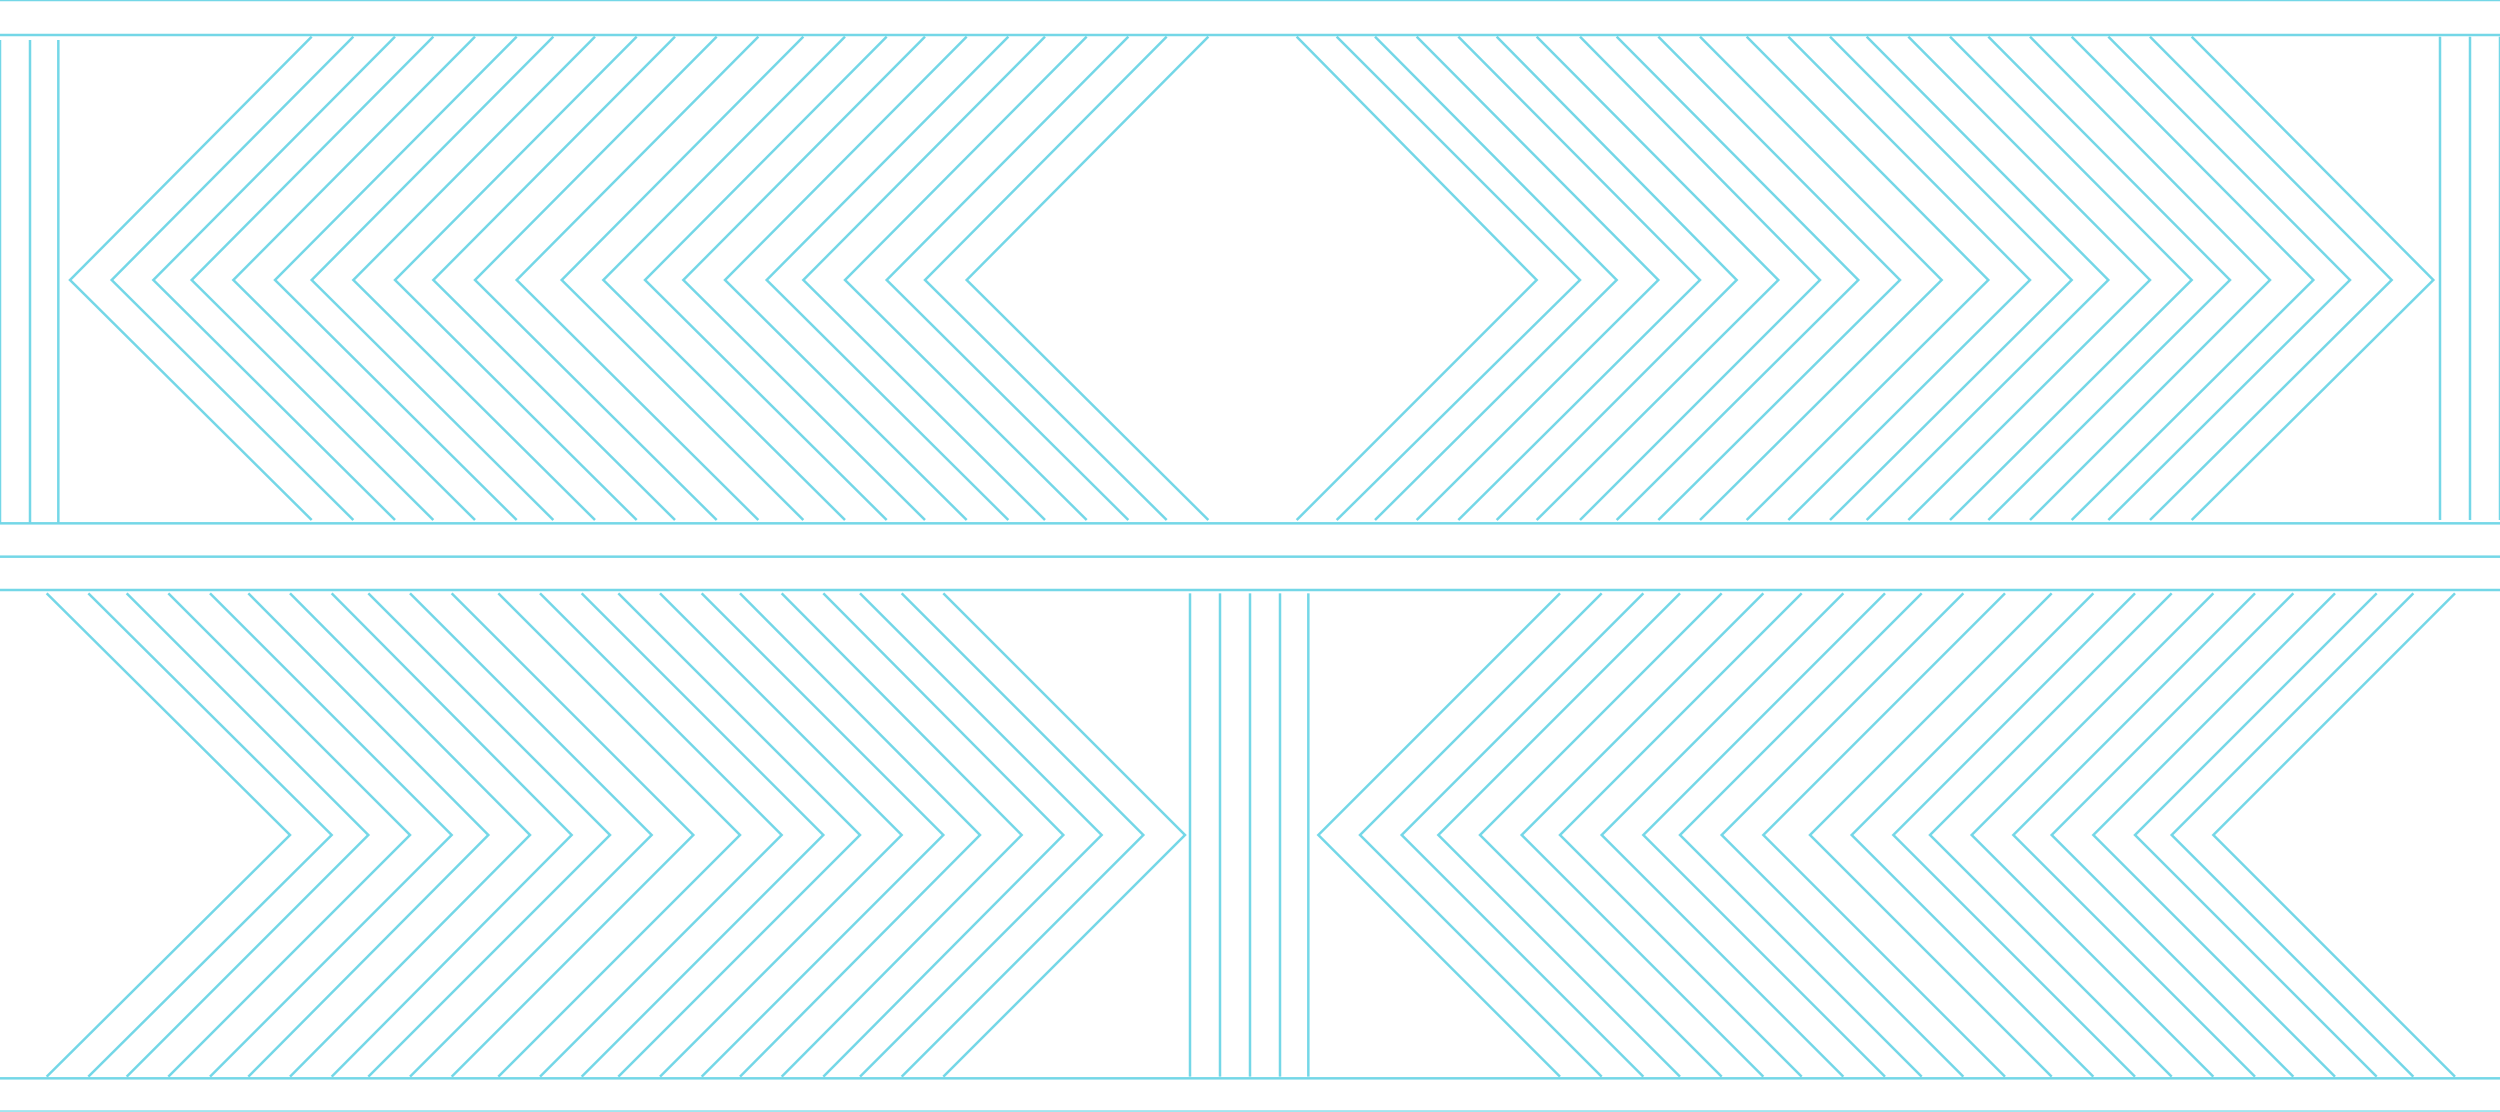 <svg xmlns="http://www.w3.org/2000/svg" width="600" height="266.8" viewBox="0 0 150 66.7">
<g>
	<line fill="none" stroke="#74D7E7" stroke-width="0.15" stroke-miterlimit="10" x1="0" y1="33.4" x2="300" y2="33.4"/>
	<line fill="none" stroke="#74D7E7" stroke-width="0.15" stroke-miterlimit="10" x1="0" y1="31.4" x2="300" y2="31.4"/>
	<line fill="none" stroke="#74D7E7" stroke-width="0.15" stroke-miterlimit="10" x1="0" y1="35.4" x2="300" y2="35.4"/>
</g>
<g>
	<line fill="none" stroke="#74D7E7" stroke-width="0.15" stroke-miterlimit="10" x1="0" y1="66.7" x2="300" y2="66.7"/>
	<line fill="none" stroke="#74D7E7" stroke-width="0.15" stroke-miterlimit="10" x1="0" y1="64.7" x2="300" y2="64.7"/>
</g>
<line fill="none" stroke="#74D7E7" stroke-width="0.15" stroke-miterlimit="10" x1="0" y1="2.1" x2="300" y2="2.1"/>
<line fill="none" stroke="#74D7E7" stroke-width="0.15" stroke-miterlimit="10" x1="0" y1="0" x2="300" y2="0"/>
<g>
	<line fill="none" stroke="#74D7E7" stroke-width="0.15" stroke-miterlimit="10" x1="150" y1="2.2" x2="150" y2="31.2"/>
	<line fill="none" stroke="#74D7E7" stroke-width="0.15" stroke-miterlimit="10" x1="151.8" y1="2.2" x2="151.8" y2="31.2"/>
	<line fill="none" stroke="#74D7E7" stroke-width="0.15" stroke-miterlimit="10" x1="153.5" y1="2.2" x2="153.5" y2="31.2"/>
	<line fill="none" stroke="#74D7E7" stroke-width="0.15" stroke-miterlimit="10" x1="148.2" y1="2.2" x2="148.2" y2="31.2"/>
	<line fill="none" stroke="#74D7E7" stroke-width="0.15" stroke-miterlimit="10" x1="146.4" y1="2.2" x2="146.4" y2="31.2"/>
</g>
<g>
	<line fill="none" stroke="#74D7E7" stroke-width="0.15" stroke-miterlimit="10" x1="0" y1="2.4" x2="0" y2="31.4"/>
	<line fill="none" stroke="#74D7E7" stroke-width="0.15" stroke-miterlimit="10" x1="1.8" y1="2.4" x2="1.8" y2="31.4"/>
	<line fill="none" stroke="#74D7E7" stroke-width="0.15" stroke-miterlimit="10" x1="3.5" y1="2.4" x2="3.5" y2="31.4"/>
</g>
<g>
	<line fill="none" stroke="#74D7E7" stroke-width="0.15" stroke-miterlimit="10" x1="75" y1="35.6" x2="75" y2="64.6"/>
	<line fill="none" stroke="#74D7E7" stroke-width="0.15" stroke-miterlimit="10" x1="76.8" y1="35.6" x2="76.8" y2="64.6"/>
	<line fill="none" stroke="#74D7E7" stroke-width="0.15" stroke-miterlimit="10" x1="78.5" y1="35.6" x2="78.5" y2="64.6"/>
	<line fill="none" stroke="#74D7E7" stroke-width="0.15" stroke-miterlimit="10" x1="73.2" y1="35.6" x2="73.2" y2="64.6"/>
	<line fill="none" stroke="#74D7E7" stroke-width="0.15" stroke-miterlimit="10" x1="71.4" y1="35.6" x2="71.4" y2="64.6"/>
</g>
<g>
	<line fill="none" stroke="#74D7E7" stroke-width="0.15" stroke-miterlimit="10" x1="225" y1="35.6" x2="225" y2="64.6"/>
	<line fill="none" stroke="#74D7E7" stroke-width="0.15" stroke-miterlimit="10" x1="226.8" y1="35.6" x2="226.8" y2="64.6"/>
	<line fill="none" stroke="#74D7E7" stroke-width="0.15" stroke-miterlimit="10" x1="228.5" y1="35.6" x2="228.5" y2="64.6"/>
	<line fill="none" stroke="#74D7E7" stroke-width="0.15" stroke-miterlimit="10" x1="223.2" y1="35.6" x2="223.2" y2="64.6"/>
	<line fill="none" stroke="#74D7E7" stroke-width="0.15" stroke-miterlimit="10" x1="221.4" y1="35.6" x2="221.4" y2="64.6"/>
</g>
<g>
	<line fill="none" stroke="#74D7E7" stroke-width="0.15" stroke-miterlimit="10" x1="300" y1="2.4" x2="300" y2="31.4"/>
	<line fill="none" stroke="#74D7E7" stroke-width="0.15" stroke-miterlimit="10" x1="298.2" y1="2.4" x2="298.2" y2="31.4"/>
	<line fill="none" stroke="#74D7E7" stroke-width="0.15" stroke-miterlimit="10" x1="296.4" y1="2.4" x2="296.4" y2="31.4"/>
</g>
<g>
	<polyline fill="none" stroke="#74D7E7" stroke-width="0.15" stroke-miterlimit="10" points="18.7,2.2 4.2,16.8 18.7,31.2 	"/>
	<polyline fill="none" stroke="#74D7E7" stroke-width="0.15" stroke-miterlimit="10" points="21.2,2.2 6.7,16.8 21.2,31.2 	"/>
	<polyline fill="none" stroke="#74D7E7" stroke-width="0.15" stroke-miterlimit="10" points="23.7,2.2 9.2,16.8 23.7,31.2 	"/>
	<polyline fill="none" stroke="#74D7E7" stroke-width="0.15" stroke-miterlimit="10" points="26,2.2 11.5,16.8 26,31.2 	"/>
	<polyline fill="none" stroke="#74D7E7" stroke-width="0.15" stroke-miterlimit="10" points="28.5,2.2 14,16.8 28.5,31.2 	"/>
	<polyline fill="none" stroke="#74D7E7" stroke-width="0.15" stroke-miterlimit="10" points="31,2.2 16.5,16.8 31,31.2 	"/>
	<polyline fill="none" stroke="#74D7E7" stroke-width="0.15" stroke-miterlimit="10" points="33.2,2.2 18.7,16.8 33.2,31.2 	"/>
	<polyline fill="none" stroke="#74D7E7" stroke-width="0.15" stroke-miterlimit="10" points="35.7,2.2 21.2,16.8 35.7,31.2 	"/>
	<polyline fill="none" stroke="#74D7E7" stroke-width="0.15" stroke-miterlimit="10" points="38.2,2.2 23.7,16.8 38.2,31.2 	"/>
	<polyline fill="none" stroke="#74D7E7" stroke-width="0.15" stroke-miterlimit="10" points="40.5,2.2 26,16.8 40.5,31.2 	"/>
	<polyline fill="none" stroke="#74D7E7" stroke-width="0.15" stroke-miterlimit="10" points="43,2.2 28.5,16.8 43,31.2 	"/>
	<polyline fill="none" stroke="#74D7E7" stroke-width="0.15" stroke-miterlimit="10" points="45.5,2.2 31,16.8 45.5,31.2 	"/>
	<polyline fill="none" stroke="#74D7E7" stroke-width="0.15" stroke-miterlimit="10" points="48.2,2.2 33.7,16.8 48.2,31.2 	"/>
	<polyline fill="none" stroke="#74D7E7" stroke-width="0.15" stroke-miterlimit="10" points="50.7,2.2 36.2,16.8 50.7,31.2 	"/>
	<polyline fill="none" stroke="#74D7E7" stroke-width="0.15" stroke-miterlimit="10" points="53.2,2.2 38.7,16.8 53.2,31.2 	"/>
	<polyline fill="none" stroke="#74D7E7" stroke-width="0.15" stroke-miterlimit="10" points="55.5,2.2 41,16.8 55.5,31.2 	"/>
	<polyline fill="none" stroke="#74D7E7" stroke-width="0.15" stroke-miterlimit="10" points="58,2.2 43.5,16.8 58,31.2 	"/>
	<polyline fill="none" stroke="#74D7E7" stroke-width="0.15" stroke-miterlimit="10" points="60.5,2.2 46,16.8 60.5,31.2 	"/>
	<polyline fill="none" stroke="#74D7E7" stroke-width="0.15" stroke-miterlimit="10" points="62.7,2.2 48.2,16.8 62.7,31.2 	"/>
	<polyline fill="none" stroke="#74D7E7" stroke-width="0.15" stroke-miterlimit="10" points="65.2,2.2 50.7,16.8 65.2,31.2 	"/>
	<polyline fill="none" stroke="#74D7E7" stroke-width="0.15" stroke-miterlimit="10" points="67.7,2.2 53.2,16.8 67.7,31.2 	"/>
	<polyline fill="none" stroke="#74D7E7" stroke-width="0.15" stroke-miterlimit="10" points="70,2.2 55.5,16.8 70,31.2 	"/>
	<polyline fill="none" stroke="#74D7E7" stroke-width="0.15" stroke-miterlimit="10" points="72.5,2.2 58,16.8 72.5,31.2 	"/>
</g>
<g>
	<polyline fill="none" stroke="#74D7E7" stroke-width="0.15" stroke-miterlimit="10" points="131.5,31.2 146,16.8 131.5,2.2 	"/>
	<polyline fill="none" stroke="#74D7E7" stroke-width="0.15" stroke-miterlimit="10" points="129,31.2 143.5,16.8 129,2.2 	"/>
	<polyline fill="none" stroke="#74D7E7" stroke-width="0.15" stroke-miterlimit="10" points="126.5,31.2 141,16.8 126.5,2.2 	"/>
	<polyline fill="none" stroke="#74D7E7" stroke-width="0.15" stroke-miterlimit="10" points="124.3,31.2 138.8,16.8 124.3,2.2 	"/>
	<polyline fill="none" stroke="#74D7E7" stroke-width="0.15" stroke-miterlimit="10" points="121.8,31.2 136.2,16.8 121.8,2.2 	"/>
	<polyline fill="none" stroke="#74D7E7" stroke-width="0.15" stroke-miterlimit="10" points="119.3,31.2 133.8,16.8 119.3,2.2 	"/>
	<polyline fill="none" stroke="#74D7E7" stroke-width="0.15" stroke-miterlimit="10" points="117,31.2 131.5,16.8 117,2.2 	"/>
	<polyline fill="none" stroke="#74D7E7" stroke-width="0.15" stroke-miterlimit="10" points="114.5,31.2 129,16.8 114.5,2.2 	"/>
	<polyline fill="none" stroke="#74D7E7" stroke-width="0.15" stroke-miterlimit="10" points="112,31.2 126.5,16.8 112,2.2 	"/>
	<polyline fill="none" stroke="#74D7E7" stroke-width="0.15" stroke-miterlimit="10" points="109.8,31.2 124.3,16.8 109.8,2.2 	"/>
	<polyline fill="none" stroke="#74D7E7" stroke-width="0.15" stroke-miterlimit="10" points="107.3,31.2 121.8,16.8 107.3,2.2 	"/>
	<polyline fill="none" stroke="#74D7E7" stroke-width="0.15" stroke-miterlimit="10" points="104.8,31.2 119.3,16.8 104.8,2.2 	"/>
	<polyline fill="none" stroke="#74D7E7" stroke-width="0.15" stroke-miterlimit="10" points="102,31.2 116.5,16.8 102,2.2 	"/>
	<polyline fill="none" stroke="#74D7E7" stroke-width="0.15" stroke-miterlimit="10" points="99.5,31.2 114,16.8 99.5,2.2 	"/>
	<polyline fill="none" stroke="#74D7E7" stroke-width="0.15" stroke-miterlimit="10" points="97,31.2 111.5,16.8 97,2.2 	"/>
	<polyline fill="none" stroke="#74D7E7" stroke-width="0.15" stroke-miterlimit="10" points="94.8,31.2 109.2,16.8 94.8,2.2 	"/>
	<polyline fill="none" stroke="#74D7E7" stroke-width="0.15" stroke-miterlimit="10" points="92.2,31.2 106.7,16.8 92.2,2.2 	"/>
	<polyline fill="none" stroke="#74D7E7" stroke-width="0.15" stroke-miterlimit="10" points="89.8,31.2 104.2,16.8 89.8,2.2 	"/>
	<polyline fill="none" stroke="#74D7E7" stroke-width="0.15" stroke-miterlimit="10" points="87.5,31.2 102,16.8 87.5,2.2 	"/>
	<polyline fill="none" stroke="#74D7E7" stroke-width="0.15" stroke-miterlimit="10" points="85,31.2 99.5,16.8 85,2.2 	"/>
	<polyline fill="none" stroke="#74D7E7" stroke-width="0.15" stroke-miterlimit="10" points="82.5,31.2 97,16.8 82.5,2.2 	"/>
	<polyline fill="none" stroke="#74D7E7" stroke-width="0.15" stroke-miterlimit="10" points="80.2,31.2 94.8,16.8 80.2,2.2 	"/>
	<polyline fill="none" stroke="#74D7E7" stroke-width="0.15" stroke-miterlimit="10" points="77.8,31.2 92.2,16.8 77.8,2.2 	"/>
</g>
<g>
	<polyline fill="none" stroke="#74D7E7" stroke-width="0.15" stroke-miterlimit="10" points="168.6,2.2 154.1,16.8 168.6,31.2 	"/>
	<polyline fill="none" stroke="#74D7E7" stroke-width="0.15" stroke-miterlimit="10" points="171.1,2.2 156.6,16.8 171.1,31.2 	"/>
	<polyline fill="none" stroke="#74D7E7" stroke-width="0.15" stroke-miterlimit="10" points="173.6,2.2 159.1,16.8 173.6,31.2 	"/>
	<polyline fill="none" stroke="#74D7E7" stroke-width="0.15" stroke-miterlimit="10" points="175.8,2.2 161.3,16.8 175.8,31.2 	"/>
	<polyline fill="none" stroke="#74D7E7" stroke-width="0.15" stroke-miterlimit="10" points="178.3,2.2 163.8,16.8 178.3,31.2 	"/>
	<polyline fill="none" stroke="#74D7E7" stroke-width="0.15" stroke-miterlimit="10" points="180.8,2.2 166.3,16.8 180.8,31.2 	"/>
	<polyline fill="none" stroke="#74D7E7" stroke-width="0.15" stroke-miterlimit="10" points="183.1,2.2 168.6,16.8 183.1,31.2 	"/>
	<polyline fill="none" stroke="#74D7E7" stroke-width="0.15" stroke-miterlimit="10" points="185.6,2.2 171.1,16.8 185.6,31.2 	"/>
	<polyline fill="none" stroke="#74D7E7" stroke-width="0.15" stroke-miterlimit="10" points="188.1,2.2 173.6,16.8 188.1,31.2 	"/>
	<polyline fill="none" stroke="#74D7E7" stroke-width="0.15" stroke-miterlimit="10" points="190.3,2.2 175.8,16.8 190.3,31.2 	"/>
	<polyline fill="none" stroke="#74D7E7" stroke-width="0.15" stroke-miterlimit="10" points="192.8,2.2 178.3,16.8 192.8,31.2 	"/>
	<polyline fill="none" stroke="#74D7E7" stroke-width="0.15" stroke-miterlimit="10" points="195.3,2.2 180.8,16.8 195.3,31.2 	"/>
	<polyline fill="none" stroke="#74D7E7" stroke-width="0.15" stroke-miterlimit="10" points="198.1,2.2 183.6,16.8 198.1,31.2 	"/>
	<polyline fill="none" stroke="#74D7E7" stroke-width="0.15" stroke-miterlimit="10" points="200.6,2.2 186.1,16.8 200.6,31.2 	"/>
	<polyline fill="none" stroke="#74D7E7" stroke-width="0.15" stroke-miterlimit="10" points="203.1,2.2 188.6,16.8 203.1,31.2 	"/>
	<polyline fill="none" stroke="#74D7E7" stroke-width="0.15" stroke-miterlimit="10" points="205.3,2.2 190.9,16.8 205.3,31.2 	"/>
	<polyline fill="none" stroke="#74D7E7" stroke-width="0.15" stroke-miterlimit="10" points="207.8,2.2 193.4,16.8 207.8,31.2 	"/>
	<polyline fill="none" stroke="#74D7E7" stroke-width="0.15" stroke-miterlimit="10" points="210.3,2.2 195.9,16.8 210.3,31.2 	"/>
	<polyline fill="none" stroke="#74D7E7" stroke-width="0.15" stroke-miterlimit="10" points="212.6,2.2 198.1,16.8 212.6,31.2 	"/>
	<polyline fill="none" stroke="#74D7E7" stroke-width="0.15" stroke-miterlimit="10" points="215.1,2.2 200.6,16.8 215.1,31.2 	"/>
	<polyline fill="none" stroke="#74D7E7" stroke-width="0.15" stroke-miterlimit="10" points="217.6,2.2 203.1,16.8 217.6,31.2 	"/>
	<polyline fill="none" stroke="#74D7E7" stroke-width="0.15" stroke-miterlimit="10" points="219.8,2.2 205.3,16.8 219.8,31.2 	"/>
	<polyline fill="none" stroke="#74D7E7" stroke-width="0.15" stroke-miterlimit="10" points="222.3,2.2 207.8,16.8 222.3,31.2 	"/>
</g>
<g>
	<polyline fill="none" stroke="#74D7E7" stroke-width="0.15" stroke-miterlimit="10" points="281.4,31.2 295.9,16.8 281.4,2.2 	"/>
	<polyline fill="none" stroke="#74D7E7" stroke-width="0.15" stroke-miterlimit="10" points="278.9,31.2 293.4,16.8 278.9,2.2 	"/>
	<polyline fill="none" stroke="#74D7E7" stroke-width="0.15" stroke-miterlimit="10" points="276.4,31.2 290.9,16.8 276.4,2.2 	"/>
	<polyline fill="none" stroke="#74D7E7" stroke-width="0.15" stroke-miterlimit="10" points="274.1,31.2 288.6,16.8 274.1,2.2 	"/>
	<polyline fill="none" stroke="#74D7E7" stroke-width="0.15" stroke-miterlimit="10" points="271.6,31.2 286.1,16.8 271.6,2.2 	"/>
	<polyline fill="none" stroke="#74D7E7" stroke-width="0.15" stroke-miterlimit="10" points="269.1,31.2 283.6,16.8 269.1,2.2 	"/>
	<polyline fill="none" stroke="#74D7E7" stroke-width="0.15" stroke-miterlimit="10" points="266.9,31.2 281.4,16.8 266.9,2.2 	"/>
	<polyline fill="none" stroke="#74D7E7" stroke-width="0.15" stroke-miterlimit="10" points="264.4,31.2 278.9,16.8 264.4,2.2 	"/>
	<polyline fill="none" stroke="#74D7E7" stroke-width="0.15" stroke-miterlimit="10" points="261.9,31.2 276.4,16.8 261.9,2.2 	"/>
	<polyline fill="none" stroke="#74D7E7" stroke-width="0.15" stroke-miterlimit="10" points="259.6,31.2 274.1,16.8 259.6,2.2 	"/>
	<polyline fill="none" stroke="#74D7E7" stroke-width="0.15" stroke-miterlimit="10" points="257.1,31.2 271.6,16.8 257.1,2.2 	"/>
	<polyline fill="none" stroke="#74D7E7" stroke-width="0.15" stroke-miterlimit="10" points="254.6,31.2 269.1,16.8 254.6,2.2 	"/>
	<polyline fill="none" stroke="#74D7E7" stroke-width="0.15" stroke-miterlimit="10" points="251.9,31.2 266.4,16.8 251.9,2.2 	"/>
	<polyline fill="none" stroke="#74D7E7" stroke-width="0.15" stroke-miterlimit="10" points="249.4,31.2 263.9,16.8 249.4,2.2 	"/>
	<polyline fill="none" stroke="#74D7E7" stroke-width="0.15" stroke-miterlimit="10" points="246.9,31.2 261.4,16.8 246.9,2.2 	"/>
	<polyline fill="none" stroke="#74D7E7" stroke-width="0.15" stroke-miterlimit="10" points="244.6,31.2 259.1,16.8 244.6,2.2 	"/>
	<polyline fill="none" stroke="#74D7E7" stroke-width="0.15" stroke-miterlimit="10" points="242.1,31.2 256.6,16.8 242.1,2.2 	"/>
	<polyline fill="none" stroke="#74D7E7" stroke-width="0.15" stroke-miterlimit="10" points="239.6,31.2 254.1,16.8 239.6,2.2 	"/>
	<polyline fill="none" stroke="#74D7E7" stroke-width="0.15" stroke-miterlimit="10" points="237.4,31.2 251.9,16.8 237.4,2.2 	"/>
	<polyline fill="none" stroke="#74D7E7" stroke-width="0.15" stroke-miterlimit="10" points="234.9,31.2 249.4,16.8 234.9,2.2 	"/>
	<polyline fill="none" stroke="#74D7E7" stroke-width="0.15" stroke-miterlimit="10" points="232.4,31.2 246.9,16.8 232.4,2.2 	"/>
	<polyline fill="none" stroke="#74D7E7" stroke-width="0.15" stroke-miterlimit="10" points="230.1,31.2 244.6,16.8 230.1,2.2 	"/>
	<polyline fill="none" stroke="#74D7E7" stroke-width="0.15" stroke-miterlimit="10" points="227.6,31.2 242.1,16.8 227.6,2.2 	"/>
</g>
<g>
	<polyline fill="none" stroke="#74D7E7" stroke-width="0.15" stroke-miterlimit="10" points="93.6,35.6 79.1,50.1 93.6,64.6 	"/>
	<polyline fill="none" stroke="#74D7E7" stroke-width="0.15" stroke-miterlimit="10" points="96.1,35.6 81.6,50.1 96.1,64.6 	"/>
	<polyline fill="none" stroke="#74D7E7" stroke-width="0.15" stroke-miterlimit="10" points="98.6,35.6 84.1,50.1 98.6,64.6 	"/>
	<polyline fill="none" stroke="#74D7E7" stroke-width="0.15" stroke-miterlimit="10" points="100.8,35.6 86.3,50.1 100.8,64.6 	"/>
	<polyline fill="none" stroke="#74D7E7" stroke-width="0.15" stroke-miterlimit="10" points="103.3,35.6 88.8,50.1 103.3,64.6 	"/>
	<polyline fill="none" stroke="#74D7E7" stroke-width="0.15" stroke-miterlimit="10" points="105.8,35.6 91.3,50.1 105.8,64.6 	"/>
	<polyline fill="none" stroke="#74D7E7" stroke-width="0.15" stroke-miterlimit="10" points="108.1,35.6 93.6,50.1 108.1,64.6 	"/>
	<polyline fill="none" stroke="#74D7E7" stroke-width="0.15" stroke-miterlimit="10" points="110.6,35.6 96.1,50.1 110.6,64.6 	"/>
	<polyline fill="none" stroke="#74D7E7" stroke-width="0.15" stroke-miterlimit="10" points="113.1,35.6 98.6,50.1 113.1,64.6 	"/>
	<polyline fill="none" stroke="#74D7E7" stroke-width="0.15" stroke-miterlimit="10" points="115.3,35.6 100.8,50.1 115.3,64.6 	"/>
	<polyline fill="none" stroke="#74D7E7" stroke-width="0.15" stroke-miterlimit="10" points="117.8,35.6 103.3,50.1 117.8,64.6 	"/>
	<polyline fill="none" stroke="#74D7E7" stroke-width="0.15" stroke-miterlimit="10" points="120.3,35.6 105.8,50.1 120.3,64.6 	"/>
	<polyline fill="none" stroke="#74D7E7" stroke-width="0.15" stroke-miterlimit="10" points="123.1,35.6 108.6,50.1 123.1,64.6 	"/>
	<polyline fill="none" stroke="#74D7E7" stroke-width="0.15" stroke-miterlimit="10" points="125.6,35.6 111.1,50.1 125.6,64.6 	"/>
	<polyline fill="none" stroke="#74D7E7" stroke-width="0.15" stroke-miterlimit="10" points="128.1,35.6 113.6,50.1 128.1,64.6 	"/>
	<polyline fill="none" stroke="#74D7E7" stroke-width="0.15" stroke-miterlimit="10" points="130.3,35.6 115.8,50.1 130.3,64.6 	"/>
	<polyline fill="none" stroke="#74D7E7" stroke-width="0.15" stroke-miterlimit="10" points="132.8,35.6 118.3,50.1 132.8,64.6 	"/>
	<polyline fill="none" stroke="#74D7E7" stroke-width="0.15" stroke-miterlimit="10" points="135.3,35.6 120.8,50.1 135.3,64.6 	"/>
	<polyline fill="none" stroke="#74D7E7" stroke-width="0.15" stroke-miterlimit="10" points="137.6,35.6 123.1,50.1 137.6,64.6 	"/>
	<polyline fill="none" stroke="#74D7E7" stroke-width="0.15" stroke-miterlimit="10" points="140.1,35.6 125.6,50.1 140.1,64.6 	"/>
	<polyline fill="none" stroke="#74D7E7" stroke-width="0.15" stroke-miterlimit="10" points="142.6,35.6 128.1,50.1 142.6,64.6 	"/>
	<polyline fill="none" stroke="#74D7E7" stroke-width="0.15" stroke-miterlimit="10" points="144.8,35.6 130.3,50.1 144.8,64.6 	"/>
	<polyline fill="none" stroke="#74D7E7" stroke-width="0.15" stroke-miterlimit="10" points="147.3,35.6 132.8,50.1 147.3,64.6 	"/>
</g>
<g>
	<polyline fill="none" stroke="#74D7E7" stroke-width="0.15" stroke-miterlimit="10" points="243.4,35.6 228.9,50.1 243.4,64.6 	"/>
	<polyline fill="none" stroke="#74D7E7" stroke-width="0.15" stroke-miterlimit="10" points="245.9,35.6 231.4,50.1 245.9,64.6 	"/>
	<polyline fill="none" stroke="#74D7E7" stroke-width="0.15" stroke-miterlimit="10" points="248.4,35.6 233.9,50.1 248.4,64.6 	"/>
	<polyline fill="none" stroke="#74D7E7" stroke-width="0.15" stroke-miterlimit="10" points="250.6,35.6 236.1,50.1 250.6,64.6 	"/>
	<polyline fill="none" stroke="#74D7E7" stroke-width="0.15" stroke-miterlimit="10" points="253.1,35.6 238.6,50.1 253.1,64.6 	"/>
	<polyline fill="none" stroke="#74D7E7" stroke-width="0.15" stroke-miterlimit="10" points="255.6,35.6 241.1,50.1 255.6,64.6 	"/>
	<polyline fill="none" stroke="#74D7E7" stroke-width="0.15" stroke-miterlimit="10" points="257.8,35.6 243.4,50.1 257.8,64.6 	"/>
	<polyline fill="none" stroke="#74D7E7" stroke-width="0.15" stroke-miterlimit="10" points="260.3,35.6 245.9,50.1 260.3,64.6 	"/>
	<polyline fill="none" stroke="#74D7E7" stroke-width="0.15" stroke-miterlimit="10" points="262.8,35.6 248.4,50.1 262.8,64.6 	"/>
	<polyline fill="none" stroke="#74D7E7" stroke-width="0.15" stroke-miterlimit="10" points="265.1,35.6 250.6,50.1 265.1,64.6 	"/>
	<polyline fill="none" stroke="#74D7E7" stroke-width="0.15" stroke-miterlimit="10" points="267.6,35.6 253.1,50.1 267.6,64.6 	"/>
	<polyline fill="none" stroke="#74D7E7" stroke-width="0.15" stroke-miterlimit="10" points="270.1,35.6 255.6,50.1 270.1,64.6 	"/>
	<polyline fill="none" stroke="#74D7E7" stroke-width="0.15" stroke-miterlimit="10" points="272.9,35.6 258.4,50.1 272.9,64.6 	"/>
	<polyline fill="none" stroke="#74D7E7" stroke-width="0.15" stroke-miterlimit="10" points="275.4,35.6 260.9,50.1 275.4,64.6 	"/>
	<polyline fill="none" stroke="#74D7E7" stroke-width="0.15" stroke-miterlimit="10" points="277.9,35.6 263.4,50.1 277.9,64.6 	"/>
	<polyline fill="none" stroke="#74D7E7" stroke-width="0.15" stroke-miterlimit="10" points="280.1,35.6 265.6,50.1 280.1,64.6 	"/>
	<polyline fill="none" stroke="#74D7E7" stroke-width="0.15" stroke-miterlimit="10" points="282.6,35.6 268.1,50.1 282.6,64.6 	"/>
	<polyline fill="none" stroke="#74D7E7" stroke-width="0.15" stroke-miterlimit="10" points="285.1,35.6 270.6,50.1 285.1,64.6 	"/>
	<polyline fill="none" stroke="#74D7E7" stroke-width="0.15" stroke-miterlimit="10" points="287.4,35.6 272.9,50.1 287.4,64.6 	"/>
	<polyline fill="none" stroke="#74D7E7" stroke-width="0.15" stroke-miterlimit="10" points="289.9,35.6 275.4,50.1 289.9,64.6 	"/>
	<polyline fill="none" stroke="#74D7E7" stroke-width="0.15" stroke-miterlimit="10" points="292.4,35.6 277.9,50.1 292.4,64.6 	"/>
	<polyline fill="none" stroke="#74D7E7" stroke-width="0.15" stroke-miterlimit="10" points="294.6,35.6 280.1,50.1 294.6,64.6 	"/>
	<polyline fill="none" stroke="#74D7E7" stroke-width="0.15" stroke-miterlimit="10" points="297.1,35.6 282.6,50.1 297.1,64.6 	"/>
</g>
<g>
	<polyline fill="none" stroke="#74D7E7" stroke-width="0.15" stroke-miterlimit="10" points="206.4,64.6 220.9,50.1 206.4,35.6 	"/>
	<polyline fill="none" stroke="#74D7E7" stroke-width="0.15" stroke-miterlimit="10" points="203.9,64.6 218.4,50.1 203.9,35.6 	"/>
	<polyline fill="none" stroke="#74D7E7" stroke-width="0.15" stroke-miterlimit="10" points="201.4,64.6 215.9,50.1 201.4,35.6 	"/>
	<polyline fill="none" stroke="#74D7E7" stroke-width="0.15" stroke-miterlimit="10" points="199.1,64.6 213.6,50.1 199.1,35.6 	"/>
	<polyline fill="none" stroke="#74D7E7" stroke-width="0.15" stroke-miterlimit="10" points="196.6,64.6 211.1,50.1 196.6,35.6 	"/>
	<polyline fill="none" stroke="#74D7E7" stroke-width="0.15" stroke-miterlimit="10" points="194.1,64.6 208.6,50.1 194.1,35.6 	"/>
	<polyline fill="none" stroke="#74D7E7" stroke-width="0.15" stroke-miterlimit="10" points="191.9,64.6 206.4,50.1 191.9,35.6 	"/>
	<polyline fill="none" stroke="#74D7E7" stroke-width="0.15" stroke-miterlimit="10" points="189.4,64.6 203.9,50.1 189.4,35.6 	"/>
	<polyline fill="none" stroke="#74D7E7" stroke-width="0.15" stroke-miterlimit="10" points="186.9,64.6 201.4,50.1 186.9,35.6 	"/>
	<polyline fill="none" stroke="#74D7E7" stroke-width="0.15" stroke-miterlimit="10" points="184.6,64.6 199.1,50.1 184.6,35.6 	"/>
	<polyline fill="none" stroke="#74D7E7" stroke-width="0.15" stroke-miterlimit="10" points="182.1,64.6 196.6,50.1 182.1,35.6 	"/>
	<polyline fill="none" stroke="#74D7E7" stroke-width="0.15" stroke-miterlimit="10" points="179.6,64.6 194.1,50.1 179.6,35.6 	"/>
	<polyline fill="none" stroke="#74D7E7" stroke-width="0.15" stroke-miterlimit="10" points="176.9,64.6 191.4,50.1 176.9,35.6 	"/>
	<polyline fill="none" stroke="#74D7E7" stroke-width="0.15" stroke-miterlimit="10" points="174.4,64.6 188.9,50.1 174.4,35.6 	"/>
	<polyline fill="none" stroke="#74D7E7" stroke-width="0.15" stroke-miterlimit="10" points="171.9,64.6 186.4,50.1 171.9,35.6 	"/>
	<polyline fill="none" stroke="#74D7E7" stroke-width="0.15" stroke-miterlimit="10" points="169.6,64.6 184.1,50.1 169.6,35.6 	"/>
	<polyline fill="none" stroke="#74D7E7" stroke-width="0.15" stroke-miterlimit="10" points="167.1,64.6 181.6,50.1 167.1,35.6 	"/>
	<polyline fill="none" stroke="#74D7E7" stroke-width="0.15" stroke-miterlimit="10" points="164.6,64.6 179.1,50.1 164.6,35.6 	"/>
	<polyline fill="none" stroke="#74D7E7" stroke-width="0.15" stroke-miterlimit="10" points="162.4,64.6 176.9,50.1 162.4,35.6 	"/>
	<polyline fill="none" stroke="#74D7E7" stroke-width="0.15" stroke-miterlimit="10" points="159.9,64.6 174.4,50.1 159.9,35.6 	"/>
	<polyline fill="none" stroke="#74D7E7" stroke-width="0.15" stroke-miterlimit="10" points="157.4,64.6 171.9,50.1 157.4,35.6 	"/>
	<polyline fill="none" stroke="#74D7E7" stroke-width="0.15" stroke-miterlimit="10" points="155.1,64.6 169.6,50.1 155.1,35.6 	"/>
	<polyline fill="none" stroke="#74D7E7" stroke-width="0.15" stroke-miterlimit="10" points="152.6,64.6 167.1,50.1 152.6,35.6 	"/>
</g>
<g>
	<polyline fill="none" stroke="#74D7E7" stroke-width="0.15" stroke-miterlimit="10" points="56.6,64.6 71.1,50.1 56.6,35.6 	"/>
	<polyline fill="none" stroke="#74D7E7" stroke-width="0.15" stroke-miterlimit="10" points="54.1,64.6 68.6,50.1 54.1,35.6 	"/>
	<polyline fill="none" stroke="#74D7E7" stroke-width="0.15" stroke-miterlimit="10" points="51.6,64.6 66.1,50.1 51.6,35.6 	"/>
	<polyline fill="none" stroke="#74D7E7" stroke-width="0.15" stroke-miterlimit="10" points="49.4,64.6 63.8,50.1 49.4,35.6 	"/>
	<polyline fill="none" stroke="#74D7E7" stroke-width="0.15" stroke-miterlimit="10" points="46.9,64.6 61.3,50.1 46.9,35.6 	"/>
	<polyline fill="none" stroke="#74D7E7" stroke-width="0.15" stroke-miterlimit="10" points="44.4,64.6 58.8,50.1 44.4,35.6 	"/>
	<polyline fill="none" stroke="#74D7E7" stroke-width="0.15" stroke-miterlimit="10" points="42.1,64.6 56.6,50.1 42.1,35.6 	"/>
	<polyline fill="none" stroke="#74D7E7" stroke-width="0.15" stroke-miterlimit="10" points="39.6,64.6 54.1,50.1 39.6,35.6 	"/>
	<polyline fill="none" stroke="#74D7E7" stroke-width="0.15" stroke-miterlimit="10" points="37.1,64.6 51.6,50.1 37.1,35.6 	"/>
	<polyline fill="none" stroke="#74D7E7" stroke-width="0.15" stroke-miterlimit="10" points="34.9,64.6 49.4,50.1 34.9,35.6 	"/>
	<polyline fill="none" stroke="#74D7E7" stroke-width="0.15" stroke-miterlimit="10" points="32.4,64.6 46.9,50.1 32.4,35.6 	"/>
	<polyline fill="none" stroke="#74D7E7" stroke-width="0.15" stroke-miterlimit="10" points="29.9,64.6 44.4,50.1 29.9,35.6 	"/>
	<polyline fill="none" stroke="#74D7E7" stroke-width="0.15" stroke-miterlimit="10" points="27.1,64.6 41.6,50.1 27.1,35.6 	"/>
	<polyline fill="none" stroke="#74D7E7" stroke-width="0.15" stroke-miterlimit="10" points="24.6,64.6 39.1,50.1 24.6,35.6 	"/>
	<polyline fill="none" stroke="#74D7E7" stroke-width="0.15" stroke-miterlimit="10" points="22.1,64.6 36.6,50.1 22.1,35.6 	"/>
	<polyline fill="none" stroke="#74D7E7" stroke-width="0.15" stroke-miterlimit="10" points="19.9,64.6 34.3,50.1 19.9,35.6 	"/>
	<polyline fill="none" stroke="#74D7E7" stroke-width="0.15" stroke-miterlimit="10" points="17.4,64.6 31.8,50.1 17.4,35.6 	"/>
	<polyline fill="none" stroke="#74D7E7" stroke-width="0.15" stroke-miterlimit="10" points="14.9,64.6 29.3,50.1 14.9,35.6 	"/>
	<polyline fill="none" stroke="#74D7E7" stroke-width="0.15" stroke-miterlimit="10" points="12.6,64.6 27.1,50.1 12.6,35.6 	"/>
	<polyline fill="none" stroke="#74D7E7" stroke-width="0.15" stroke-miterlimit="10" points="10.1,64.6 24.6,50.1 10.1,35.6 	"/>
	<polyline fill="none" stroke="#74D7E7" stroke-width="0.15" stroke-miterlimit="10" points="7.6,64.6 22.1,50.1 7.6,35.6 	"/>
	<polyline fill="none" stroke="#74D7E7" stroke-width="0.15" stroke-miterlimit="10" points="5.3,64.6 19.9,50.1 5.3,35.6 	"/>
	<polyline fill="none" stroke="#74D7E7" stroke-width="0.15" stroke-miterlimit="10" points="2.8,64.6 17.4,50.1 2.8,35.6 	"/>
</g>
</svg>
